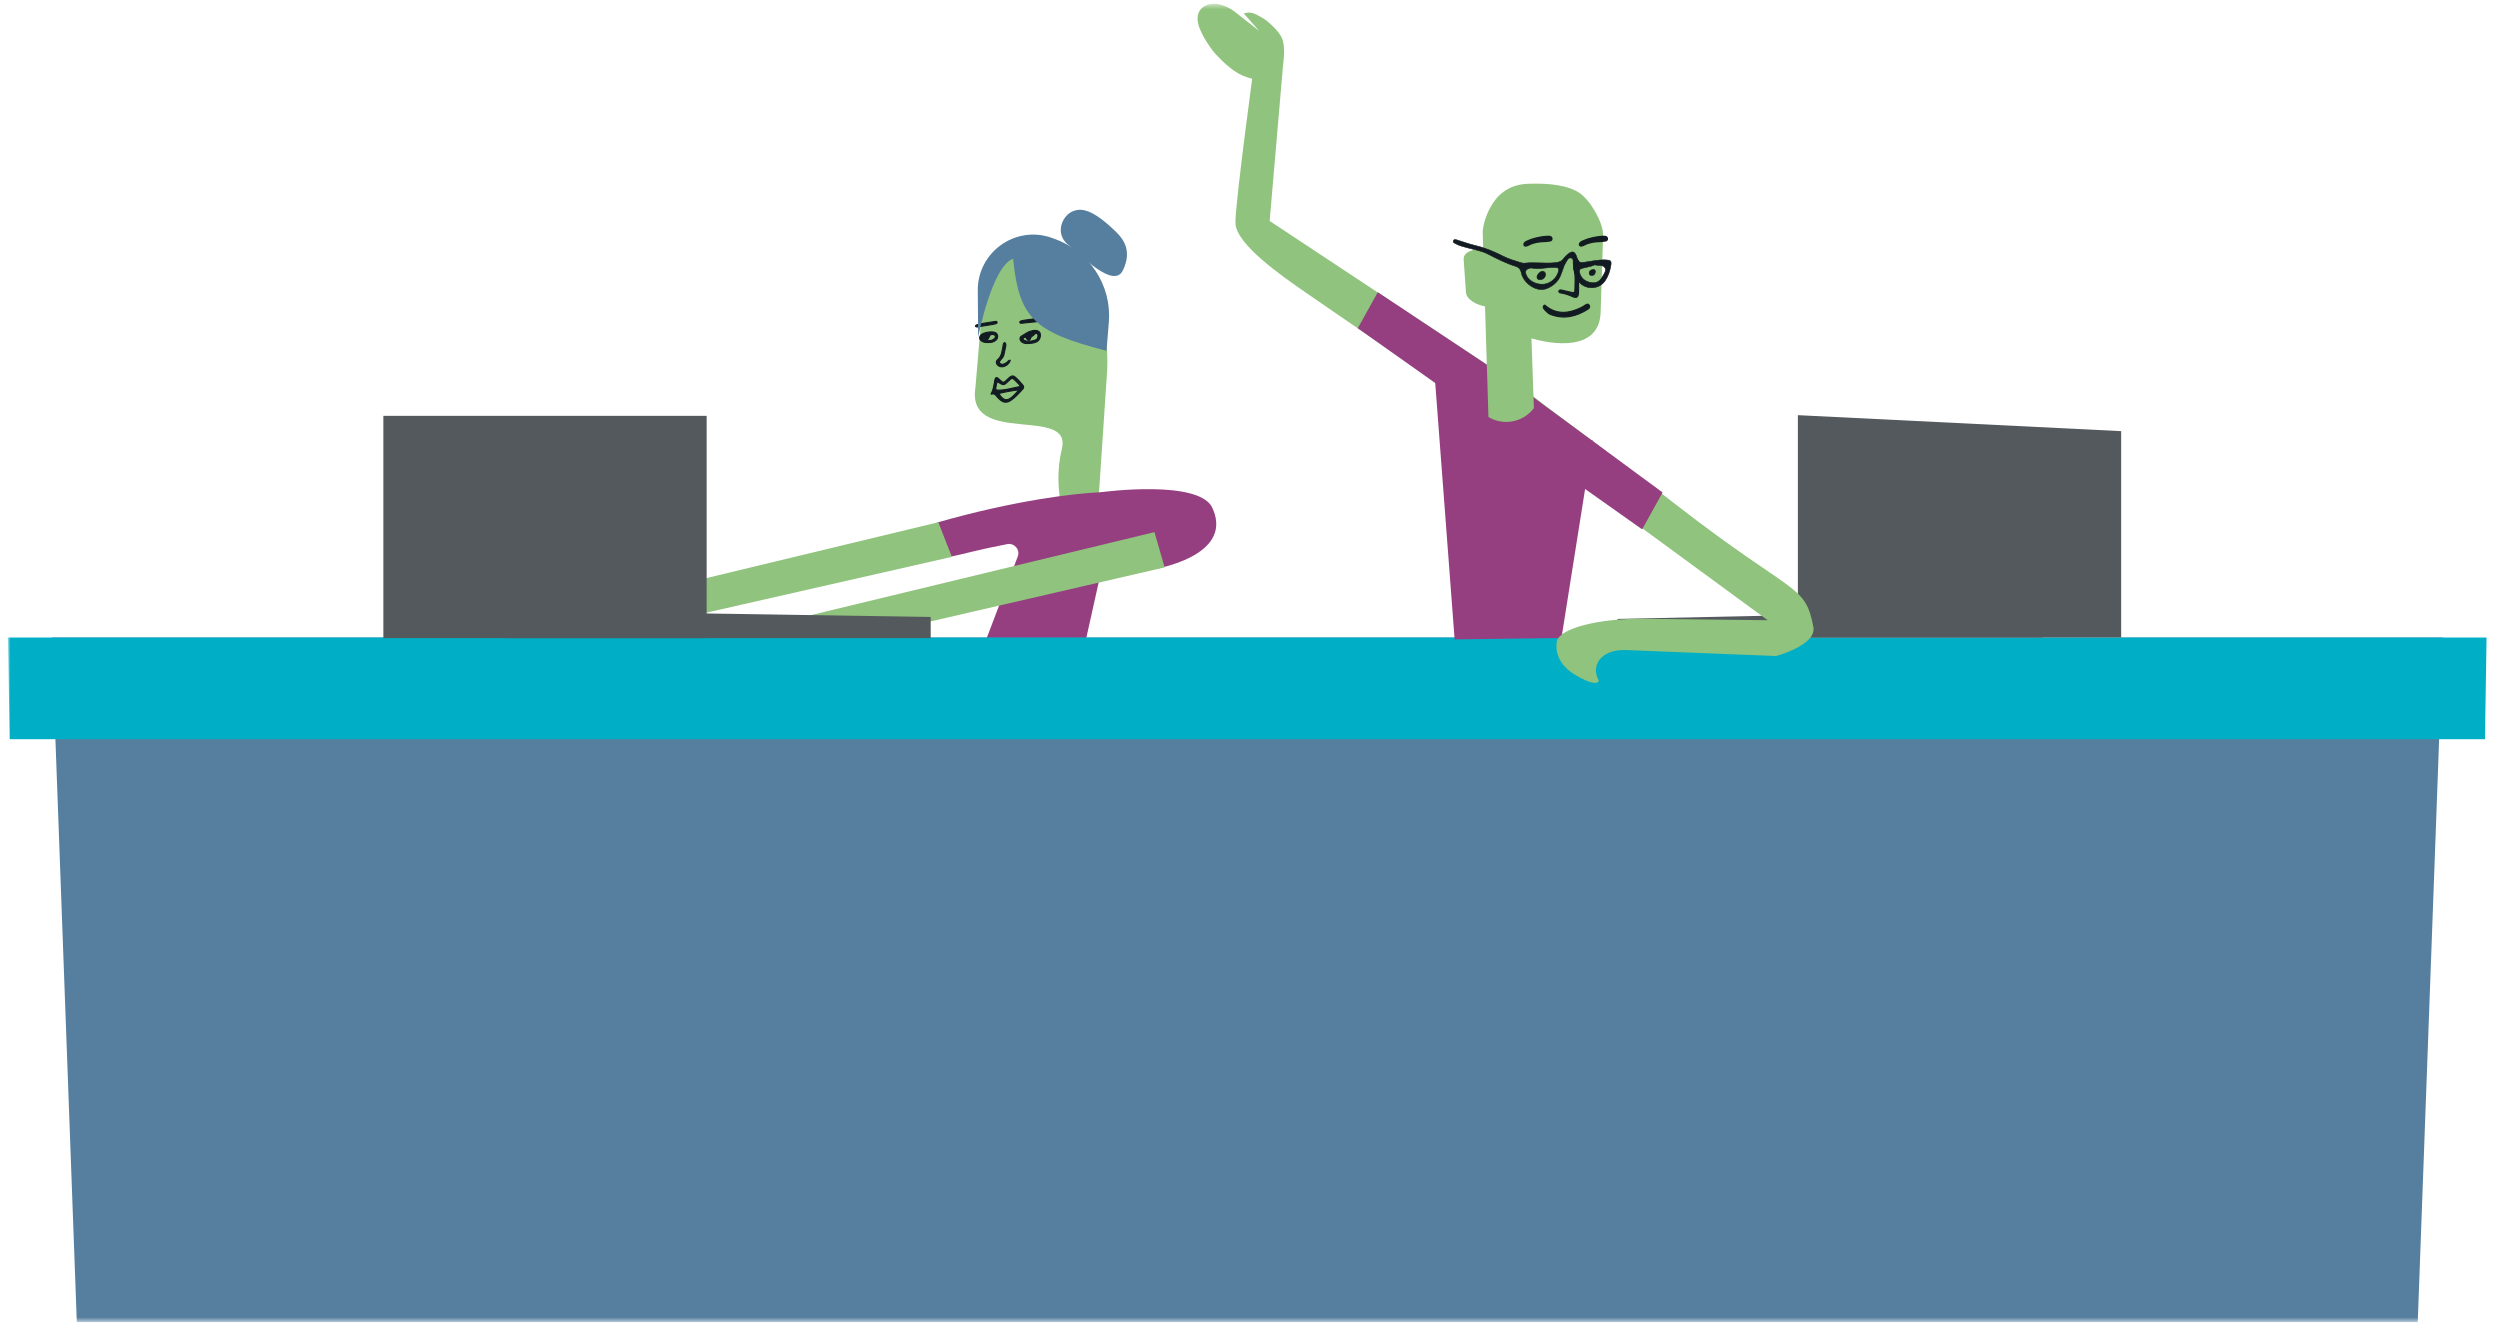 <svg width="558px" height="296px" viewBox="294 158 558 296" version="1.1" xmlns="http://www.w3.org/2000/svg" xmlns:xlink="http://www.w3.org/1999/xlink">
    <defs>
        <rect id="path-1" x="0.903" y="0.451" width="555.249" height="294"></rect>
    </defs>
    <g id="support-monsters" stroke="none" stroke-width="1" fill="none" fill-rule="evenodd" transform="translate(294.848, 158.549)">
        <mask id="mask-2" fill="white">
            <use xlink:href="#path-1"></use>
        </mask>
        <g id="Mask"></g>
        <g id="Group-49" mask="url(#mask-2)">
            <g transform="translate(14.389, 207.288) scale(-1, 1) translate(-14.389, -207.288) translate(-246.611, 55.288)" id="Group-63">
                <g transform="translate(-0, 0.174)">
                    <g id="Page-1" transform="translate(261.357, 151.35) scale(-1, 1) translate(-261.357, -151.35) translate(0.857, 0.35)">
                        <path d="M491.312,53.502 C491.312,53.502 513.953,50.418 516.363,57.325 C520.843,67.848 503.235,70.664 503.235,70.664 L486.796,69.343 L491.312,53.502 Z" id="Fill-1" fill="#953F81"></path>
                        <path d="M486.768,1.971 C488.12,2.137 491.682,11.976 492.25,16.567 C492.704,20.24 492.885,24.173 492.743,26.299 C492.012,37.23 490.549,59.092 490.549,59.092 L484.209,62.372 C484.209,62.372 480.241,53.663 482.629,43.84 C485.016,34.018 461.094,43.454 463.35,29.976 L464.197,19.919 L464.911,11.459 C465.152,8.591 468.733,0.655 471.561,0.109 C471.561,0.109 481.699,1.35 486.768,1.971 Z" id="Fill-3" fill="#90C37D"></path>
                        <path d="M454.836,60.254 C472.218,55.29 485.431,53.759 491.312,53.502 C493.355,53.413 494.923,55.296 494.478,57.293 L479.936,122.627 C479.936,122.627 468.482,128.462 461.071,130.376 C453.661,132.289 448.271,132.242 448.271,132.242 L472.78,67.86 C473.358,66.343 472.048,64.778 470.452,65.085 C463.824,66.358 461.071,67.211 457.975,67.858 L454.836,60.254 Z" id="Fill-17" fill="#953F81"></path>
                        <path d="M520.145,66.006 L437.77,105.442" id="Fill-28" fill="#00ADC6"></path>
                        <polygon id="Path-2" fill="#90C37D" points="505.568 70.277 416.142 90.925 415.078 83.721 503.295 62.41"></polygon>
                        <polygon id="Path-2" fill="#90C37D" points="458.051 67.933 384.631 84.624 383.567 77.42 455.06 60.203"></polygon>
                        <path d="" id="Path-3" stroke="#979797"></path>
                    </g>
                </g>
            </g>
        </g>
        <g id="Face" mask="url(#mask-2)" stroke="#121B21" stroke-width="0.25" fill="#121B21">
            <g transform="translate(216.735, 70.246)">
                <path d="M9.849,16.222 C9.102,16.238 5.687,16.88 5.359,17.051 C6.378,18.723 7.28,18.851 8.652,17.502 C9.045,17.115 9.407,16.696 9.849,16.222 M5.064,14.422 C4.799,14.736 4.812,15.065 4.753,15.365 C4.575,16.269 4.6,16.305 5.555,16.284 C7.065,16.252 8.499,15.764 9.972,15.51 C10.01,15.503 10.031,15.399 10.079,15.303 C10.012,15.208 9.946,15.086 9.855,14.988 C9.593,14.708 9.331,14.426 9.05,14.164 C8.35,13.508 8.279,13.513 7.608,14.167 C6.453,15.294 6.453,15.294 5.064,14.422 M3.583,17.213 C4.133,16.232 4.224,15.365 4.393,14.519 C4.427,14.349 4.42,14.17 4.463,14.003 C4.622,13.395 4.841,13.327 5.306,13.729 C5.359,13.774 5.404,13.829 5.454,13.876 C6.39,14.75 6.388,14.748 7.339,13.802 C7.536,13.607 7.741,13.412 7.972,13.263 C8.288,13.059 8.611,13.045 8.934,13.307 C9.614,13.86 10.172,14.525 10.733,15.19 C10.98,15.483 10.933,15.783 10.7,16.039 C9.857,16.963 9.041,17.928 7.982,18.609 C7.043,19.214 6.269,19.072 5.457,18.273 C5.209,18.03 4.935,17.8 4.742,17.516 C4.493,17.149 4.188,17.024 3.583,17.213" id="Fill-1"></path>
                <path d="M12.104,5.365 C12.514,5.386 12.956,5.275 13.388,5.145 C13.882,4.997 14.121,4.642 14.099,4.121 C14.09,3.899 14.019,3.701 13.793,3.625 C13.617,3.565 13.454,3.61 13.342,3.782 C13.088,4.174 12.534,4.242 12.391,4.809 C12.287,5.217 11.898,5.206 11.591,4.868 C11.525,4.795 11.528,4.655 11.457,4.593 C11.22,4.385 10.963,4.507 10.817,4.685 C10.623,4.92 10.883,5.053 11.047,5.16 C11.351,5.359 11.702,5.374 12.104,5.365 M11.775,5.875 C11.339,5.903 10.824,5.854 10.41,5.47 C9.953,5.046 9.959,4.445 10.501,4.167 C11.205,3.805 11.804,3.233 12.616,3.085 C12.752,3.06 12.882,3.002 13.017,2.975 C13.715,2.839 14.378,3.082 14.549,3.533 C14.796,4.187 14.49,5.108 13.889,5.451 C13.266,5.806 12.568,5.841 11.775,5.875" id="Fill-4"></path>
                <path d="M2.364,4.993 C3.004,5.269 3.641,5.334 4.233,4.893 C4.485,4.706 4.725,4.455 4.51,4.103 C4.325,3.798 3.64,3.764 3.391,4.045 C3.282,4.169 3.224,4.345 3.166,4.506 C3.025,4.89 2.748,5.037 2.356,5.003 C2.111,4.843 2.231,4.506 2.034,4.307 C1.851,4.737 1.851,4.737 2.364,4.993 M2.907,5.659 C2.445,5.684 1.997,5.626 1.593,5.381 C0.962,4.997 0.905,4.42 1.44,3.912 C1.985,3.395 3.839,3.101 4.546,3.419 C5.213,3.719 5.295,4.647 4.683,5.163 C4.173,5.592 3.553,5.685 2.907,5.659" id="Fill-6"></path>
                <path d="M7.933,9.615 C7.617,10.608 6.495,11.284 5.626,11.019 C4.862,10.786 4.507,9.973 5.076,9.498 C6.028,8.703 6.029,7.613 6.275,6.583 C6.352,6.261 6.238,5.865 6.659,5.66 C7.023,5.903 6.93,6.265 6.871,6.593 C6.767,7.175 6.622,7.75 6.505,8.33 C6.396,8.873 6.028,9.242 5.684,9.639 C5.335,10.043 5.509,10.445 6.036,10.504 C6.489,10.556 6.829,10.299 7.177,10.063 C7.415,9.901 7.539,9.536 7.933,9.615" id="Fill-8"></path>
                <path d="M13.537,0.365 C13.642,0.365 13.747,0.357 13.85,0.367 C14.062,0.388 14.295,0.418 14.279,0.701 C14.268,0.906 14.085,0.971 13.903,0.99 C12.727,1.116 11.55,1.242 10.373,1.362 C10.23,1.377 10.094,1.339 10.045,1.177 C9.993,1.004 10.123,0.904 10.241,0.862 C10.469,0.781 10.71,0.727 10.949,0.691 C11.809,0.563 12.671,0.447 13.533,0.326 C13.534,0.339 13.536,0.352 13.537,0.365" id="Fill-10"></path>
                <path d="M0.115,2.056 C0.19,1.736 0.419,1.702 0.61,1.649 C1.892,1.288 3.225,1.209 4.525,0.948 C4.687,0.915 4.9,0.885 4.962,1.109 C5.022,1.332 4.833,1.419 4.669,1.466 C4.402,1.543 4.127,1.598 3.852,1.643 C2.889,1.802 1.924,1.959 0.959,2.105 C0.697,2.144 0.425,2.299 0.115,2.056" id="Fill-13"></path>
            </g>
        </g>
        <g id="Group-4" mask="url(#mask-2)">
            <g transform="translate(0.008, 140.979)" id="Rectangle-5">
                <polygon fill="#567F9F" points="10.678 0.762 544.395 0.762 538.785 153.556 16.288 153.556"></polygon>
                <polygon fill="#00AEC5" points="0.94 0.762 554.143 0.762 553.787 23.467 1.295 23.467"></polygon>
            </g>
        </g>
        <polygon id="Rectangle-6" fill="#54595D" mask="url(#mask-2)" points="400.437 92.115 472.597 95.683 472.597 141.725 400.437 141.725"></polygon>
        <polygon id="Rectangle-2" fill="#54595D" mask="url(#mask-2)" points="360.187 137.597 455.134 135.533 455.134 141.725 360.187 141.725"></polygon>
        <g id="Group-14" mask="url(#mask-2)" fill="#54595D">
            <g transform="translate(145.47, 116.942) scale(-1, 1) translate(-145.47, -116.942) translate(83.97, 91.442)">
                <polygon id="Rectangle-6" points="50.093 0.825 122.253 0.825 122.253 50.435 50.093 50.435"></polygon>
                <polygon id="Rectangle-2" points="0.088 45.718 95.035 44.243 95.035 50.435 0.088 50.435"></polygon>
            </g>
        </g>
        <g id="Group-74" mask="url(#mask-2)">
            <g transform="translate(236.595, -6.894)">
                <g id="Group-65" transform="translate(0.08, 0.319)">
                    <g id="Group-30" transform="translate(0.247, 0.902)">
                        <polygon id="Fill-12" fill="#953F81" points="110.752 147.513 117.744 103.426 100.407 100.151 82.438 88.83 86.903 147.837"></polygon>
                        <g id="Group-22" transform="translate(90.456, 97.209) rotate(-7) translate(-90.456, -97.209) translate(10.456, 9.709)">
                            <g id="Group-66" transform="translate(-0, -0)">
                                <g id="Group-67" transform="translate(0, 0)">
                                    <g id="Group-69" transform="translate(80.374, 87.469) rotate(50) translate(-80.374, -87.469) translate(-10.126, 59.469)">
                                        <path d="M45.256,33.785 C38.367,34.801 26.531,36.462 23.153,33.248 C20.518,30.741 0.78,2.768 0.78,2.768 L6.701,0.016 L28.328,27.612 L89.932,17.272 C122.805,11.619 101.47,24.55 91.543,26.352 C75.73,29.222 59.807,31.64 45.256,33.785 L45.256,33.785 Z" id="Fill-5" fill="#90C37D"></path>
                                        <path d="M91.318,17.057 C107.259,15.018 123.266,13.389 137.931,12.057 C171.161,9.038 170.86,5.252 178.873,11.108 C182.236,13.565 177.214,21.542 177.214,21.542 L151.83,43.392 C147.506,47.114 148.424,51.457 152.046,52.543 L152.046,52.543 C152.046,52.543 153.056,53.968 147.21,55.213 C141.364,56.458 139.219,52.543 139.219,52.543 L139.219,52.543 C137.611,50.048 142.441,42.438 150.026,35.529 L170.397,16.972 L92.452,26.209 C59.328,30.134 81.311,18.337 91.318,17.057 L91.318,17.057 Z" id="Fill-5" fill="#90C37D"></path>
                                        <polygon id="Fill-8" fill="#953F81" points="56.818 22.785 91.526 17.04 133.795 12.113 136.074 21.251 59.039 31.707"></polygon>
                                    </g>
                                </g>
                            </g>
                        </g>
                    </g>
                </g>
                <g id="Group-73" transform="translate(106.158, 73.76) scale(-1, 1) rotate(-6) translate(-106.158, -73.76) translate(87.658, 45.26)">
                    <path d="M20.107,1.861 C25.028,1.861 27.429,4.681 28.697,6.797 C29.964,8.913 30.617,11.264 30.622,12.508 C30.674,26.198 30.779,53.579 30.779,53.579 C27.609,55.631 23.42,55.089 20.877,52.298 L20.572,51.963 L20.572,36.378 C13.36,38.669 5.445,38.665 4.94,31.116 L4.315,21.778 L3.789,13.922 C3.611,11.258 6.265,6.119 8.695,4.333 C11.125,2.546 15.186,1.861 20.107,1.861 Z" id="Fill-14" fill="#90C37D" transform="translate(17.28, 28.34) rotate(8) translate(-17.28, -28.34) "></path>
                    <path d="M36.337,18.097 L31.088,18.097 C28.448,18.097 26.522,19.312 26.784,20.801 L28.062,28.072 C28.324,29.566 30.668,30.777 33.321,30.777 L36.337,30.777 L36.337,18.097 L36.337,18.097 Z" id="Rectangle-5" fill="#90C37D" transform="translate(31.549, 24.437) scale(-1, 1) translate(-31.549, -24.437) "></path>
                </g>
            </g>
        </g>
        <path d="M285.337,8.095 C284.523,6.051 281.557,3.845 281.557,3.845 C281.557,3.845 279.822,2.681 278.759,2.377 C277.696,2.073 276.781,2.479 276.781,2.479 L280.21,6.355 L274.717,2.044 C274.717,2.044 272.305,0.149 269.956,0.292 C267.607,0.434 265.916,1.983 266.602,4.8 C267.288,7.617 270.149,11.159 270.149,11.159 C270.149,11.159 272.898,14.338 275.521,15.828 C278.143,17.318 281.031,17.342 281.031,17.342 L285.537,13.836 C285.537,13.836 286.152,10.14 285.337,8.095 Z" id="Path-4" fill="#90C37D" mask="url(#mask-2)"></path>
        <g id="Group-13" mask="url(#mask-2)" fill="#567F9F">
            <g transform="translate(234.231, 61.816) rotate(4) translate(-234.231, -61.816) translate(217.231, 45.816)">
                <path d="M7.739,12.029 C10.022,25.173 13.495,28.036 29.979,31.074 L30.052,24.648 C30.144,16.332 24.546,9.102 16.522,6.91 C16.453,6.891 16.384,6.871 16.315,6.851 C16.188,6.815 16.061,6.779 15.936,6.745 C7.682,4.501 -0.295,11.143 0.374,19.67 L1.188,30.037 C1.188,30.037 3.114,14.092 7.739,12.029" id="Fill-24"></path>
                <path d="M19.95,0.727 C17.976,1.943 16.626,5.796 19.774,8.05 C22.921,10.303 30.628,17.23 32.367,12.909 C34.105,8.588 32.182,6.084 30.328,4.508 C24.52,-0.43 21.925,-0.49 19.95,0.727 Z" id="Fill-28"></path>
            </g>
        </g>
        <g id="Group-15" mask="url(#mask-2)" stroke="#121B21" fill="#121B21">
            <g transform="translate(322.81, 49.285)">
                <path d="M32.133,10.715 C31.181,11.061 30.139,11.007 29.138,11.217 C28.784,11.292 28.593,11.48 28.609,11.892 C28.654,13.094 29.398,14.041 30.706,14.497 C31.865,14.9 32.796,14.641 33.539,13.585 C33.961,12.985 34.703,12.29 34.351,11.587 C33.982,10.849 32.926,10.994 32.133,10.715 M18.023,9.923 C16.736,9.949 16.399,10.487 16.784,11.547 C17.267,12.874 18.919,13.863 20.565,13.812 C22.057,13.765 23.516,12.643 23.982,11.256 C24.234,10.509 23.783,10.438 23.263,10.361 C21.452,10.09 19.589,10.489 18.023,9.923 M27.39,10.166 C27.344,9.701 27.718,8.874 27.107,8.64 C26.414,8.374 26.052,9.222 25.67,9.696 C25.337,10.109 25.148,10.64 24.901,11.122 C24.654,11.603 24.446,12.108 24.166,12.57 C23.217,14.136 21.007,15.236 19.491,14.925 C17.642,14.546 15.84,12.668 15.679,10.792 C15.607,9.965 15.245,9.474 14.55,9.18 C12.443,8.286 10.552,7.026 8.643,5.787 C7.358,4.952 5.875,4.566 4.466,4.013 C3.559,3.657 2.625,3.363 1.816,2.795 C1.56,2.615 1.16,2.453 1.341,2.071 C1.52,1.689 1.899,1.861 2.192,1.985 C3.488,2.532 4.751,3.166 6.076,3.626 C8.245,4.378 10.222,5.476 12.135,6.717 C13.277,7.458 14.543,7.948 15.782,8.489 C16.028,8.596 16.303,8.703 16.563,8.699 C18.889,8.662 21.151,9.327 23.476,9.308 C24.219,9.303 24.869,9.195 25.381,8.613 C25.559,8.411 25.759,8.223 25.972,8.057 C27.472,6.887 28.108,7.073 28.436,8.908 C28.595,9.795 29.062,9.919 29.785,9.901 C31.405,9.861 33.02,9.634 34.648,9.862 C35.813,10.025 36.017,10.201 35.716,11.272 C35.393,12.425 34.907,13.524 34.132,14.449 C32.405,16.512 29.074,16.038 27.92,13.587 C27.551,12.804 27.297,11.24 27.39,10.166" id="Fill-1" stroke-width="0.125" transform="translate(18.568, 8.792) rotate(-6) translate(-18.568, -8.792) "></path>
                <path d="M28.67,13.063 C28.67,13.913 28.718,14.767 28.656,15.612 C28.59,16.523 28.19,16.757 27.36,16.375 C26.506,15.982 25.63,15.699 24.705,15.547 C24.505,15.514 24.262,15.428 24.274,15.2 C24.291,14.875 24.594,14.851 24.827,14.898 C25.5,15.033 26.166,15.203 26.833,15.366 C27.729,15.584 27.873,15.519 27.87,14.619 C27.864,13.247 28.038,11.869 27.724,10.503 C27.587,9.909 27.652,9.292 27.712,8.687 C27.74,8.4 27.821,8.094 28.186,8.101 C28.553,8.108 28.649,8.405 28.63,8.703 C28.581,9.43 28.571,10.149 28.647,10.879 C28.722,11.6 28.664,12.335 28.664,13.063 L28.67,13.063 Z" id="Fill-1" stroke-width="0.25" stroke-linecap="round" stroke-linejoin="round"></path>
                <path d="M21.75,2.939 C21.824,2.943 22.05,2.937 22.27,2.971 C22.513,3.008 22.673,3.172 22.701,3.416 C22.73,3.676 22.572,3.859 22.337,3.903 C21.943,3.975 21.54,4.026 21.138,4.036 C19.869,4.065 18.637,4.233 17.498,4.846 C17.304,4.951 17.083,5.026 16.866,5.059 C16.764,5.075 16.591,4.986 16.543,4.894 C16.491,4.797 16.509,4.621 16.566,4.516 C16.746,4.176 17.105,4.064 17.427,3.911 C18.431,3.436 20.363,2.99 21.75,2.939" id="Fill-1" stroke-width="0.35"></path>
                <path d="M34.135,2.939 C34.208,2.943 34.435,2.937 34.655,2.971 C34.898,3.008 35.058,3.172 35.085,3.416 C35.114,3.676 34.956,3.859 34.722,3.903 C34.327,3.975 33.924,4.026 33.523,4.036 C32.254,4.065 31.022,4.233 29.883,4.846 C29.688,4.951 29.467,5.026 29.25,5.059 C29.148,5.075 28.975,4.986 28.927,4.894 C28.875,4.797 28.894,4.621 28.95,4.516 C29.131,4.176 29.49,4.064 29.812,3.911 C30.816,3.436 32.747,2.99 34.135,2.939" id="Fill-1" stroke-width="0.35"></path>
                <path d="M20.753,10.73 C21.131,10.847 21.376,11.077 21.322,11.539 C21.248,12.176 20.599,12.66 19.917,12.554 C19.559,12.499 19.324,12.284 19.356,11.904 C19.399,11.39 20.25,10.68 20.753,10.73" id="Fill-4" stroke-width="0.125" transform="translate(20.341, 11.648) rotate(-6) translate(-20.341, -11.648) "></path>
                <path d="M31.854,10.35 C32.201,10.325 32.47,10.44 32.447,10.758 C32.415,11.202 32.22,11.62 31.696,11.645 C31.373,11.66 31.02,11.532 31.032,11.116 C31.047,10.589 31.437,10.413 31.854,10.35" id="Fill-6" stroke-width="0.125" transform="translate(31.74, 10.996) rotate(-6) translate(-31.74, -10.996) "></path>
                <path d="M21.157,18.284 C23.724,20.49 26.462,20.163 29.261,18.821 C29.605,18.657 29.913,18.42 30.241,18.223 C30.539,18.045 30.854,17.909 31.069,18.318 C31.253,18.671 31.098,18.957 30.791,19.153 C28.165,20.834 25.385,21.503 22.369,20.334 C21.851,20.132 21.136,19.369 20.862,18.965 C20.632,18.625 21.03,18.175 21.157,18.284 L21.157,18.284 Z" id="Fill-1" stroke-width="0.25" stroke-linecap="round" stroke-linejoin="round"></path>
            </g>
        </g>
    </g>
</svg>
